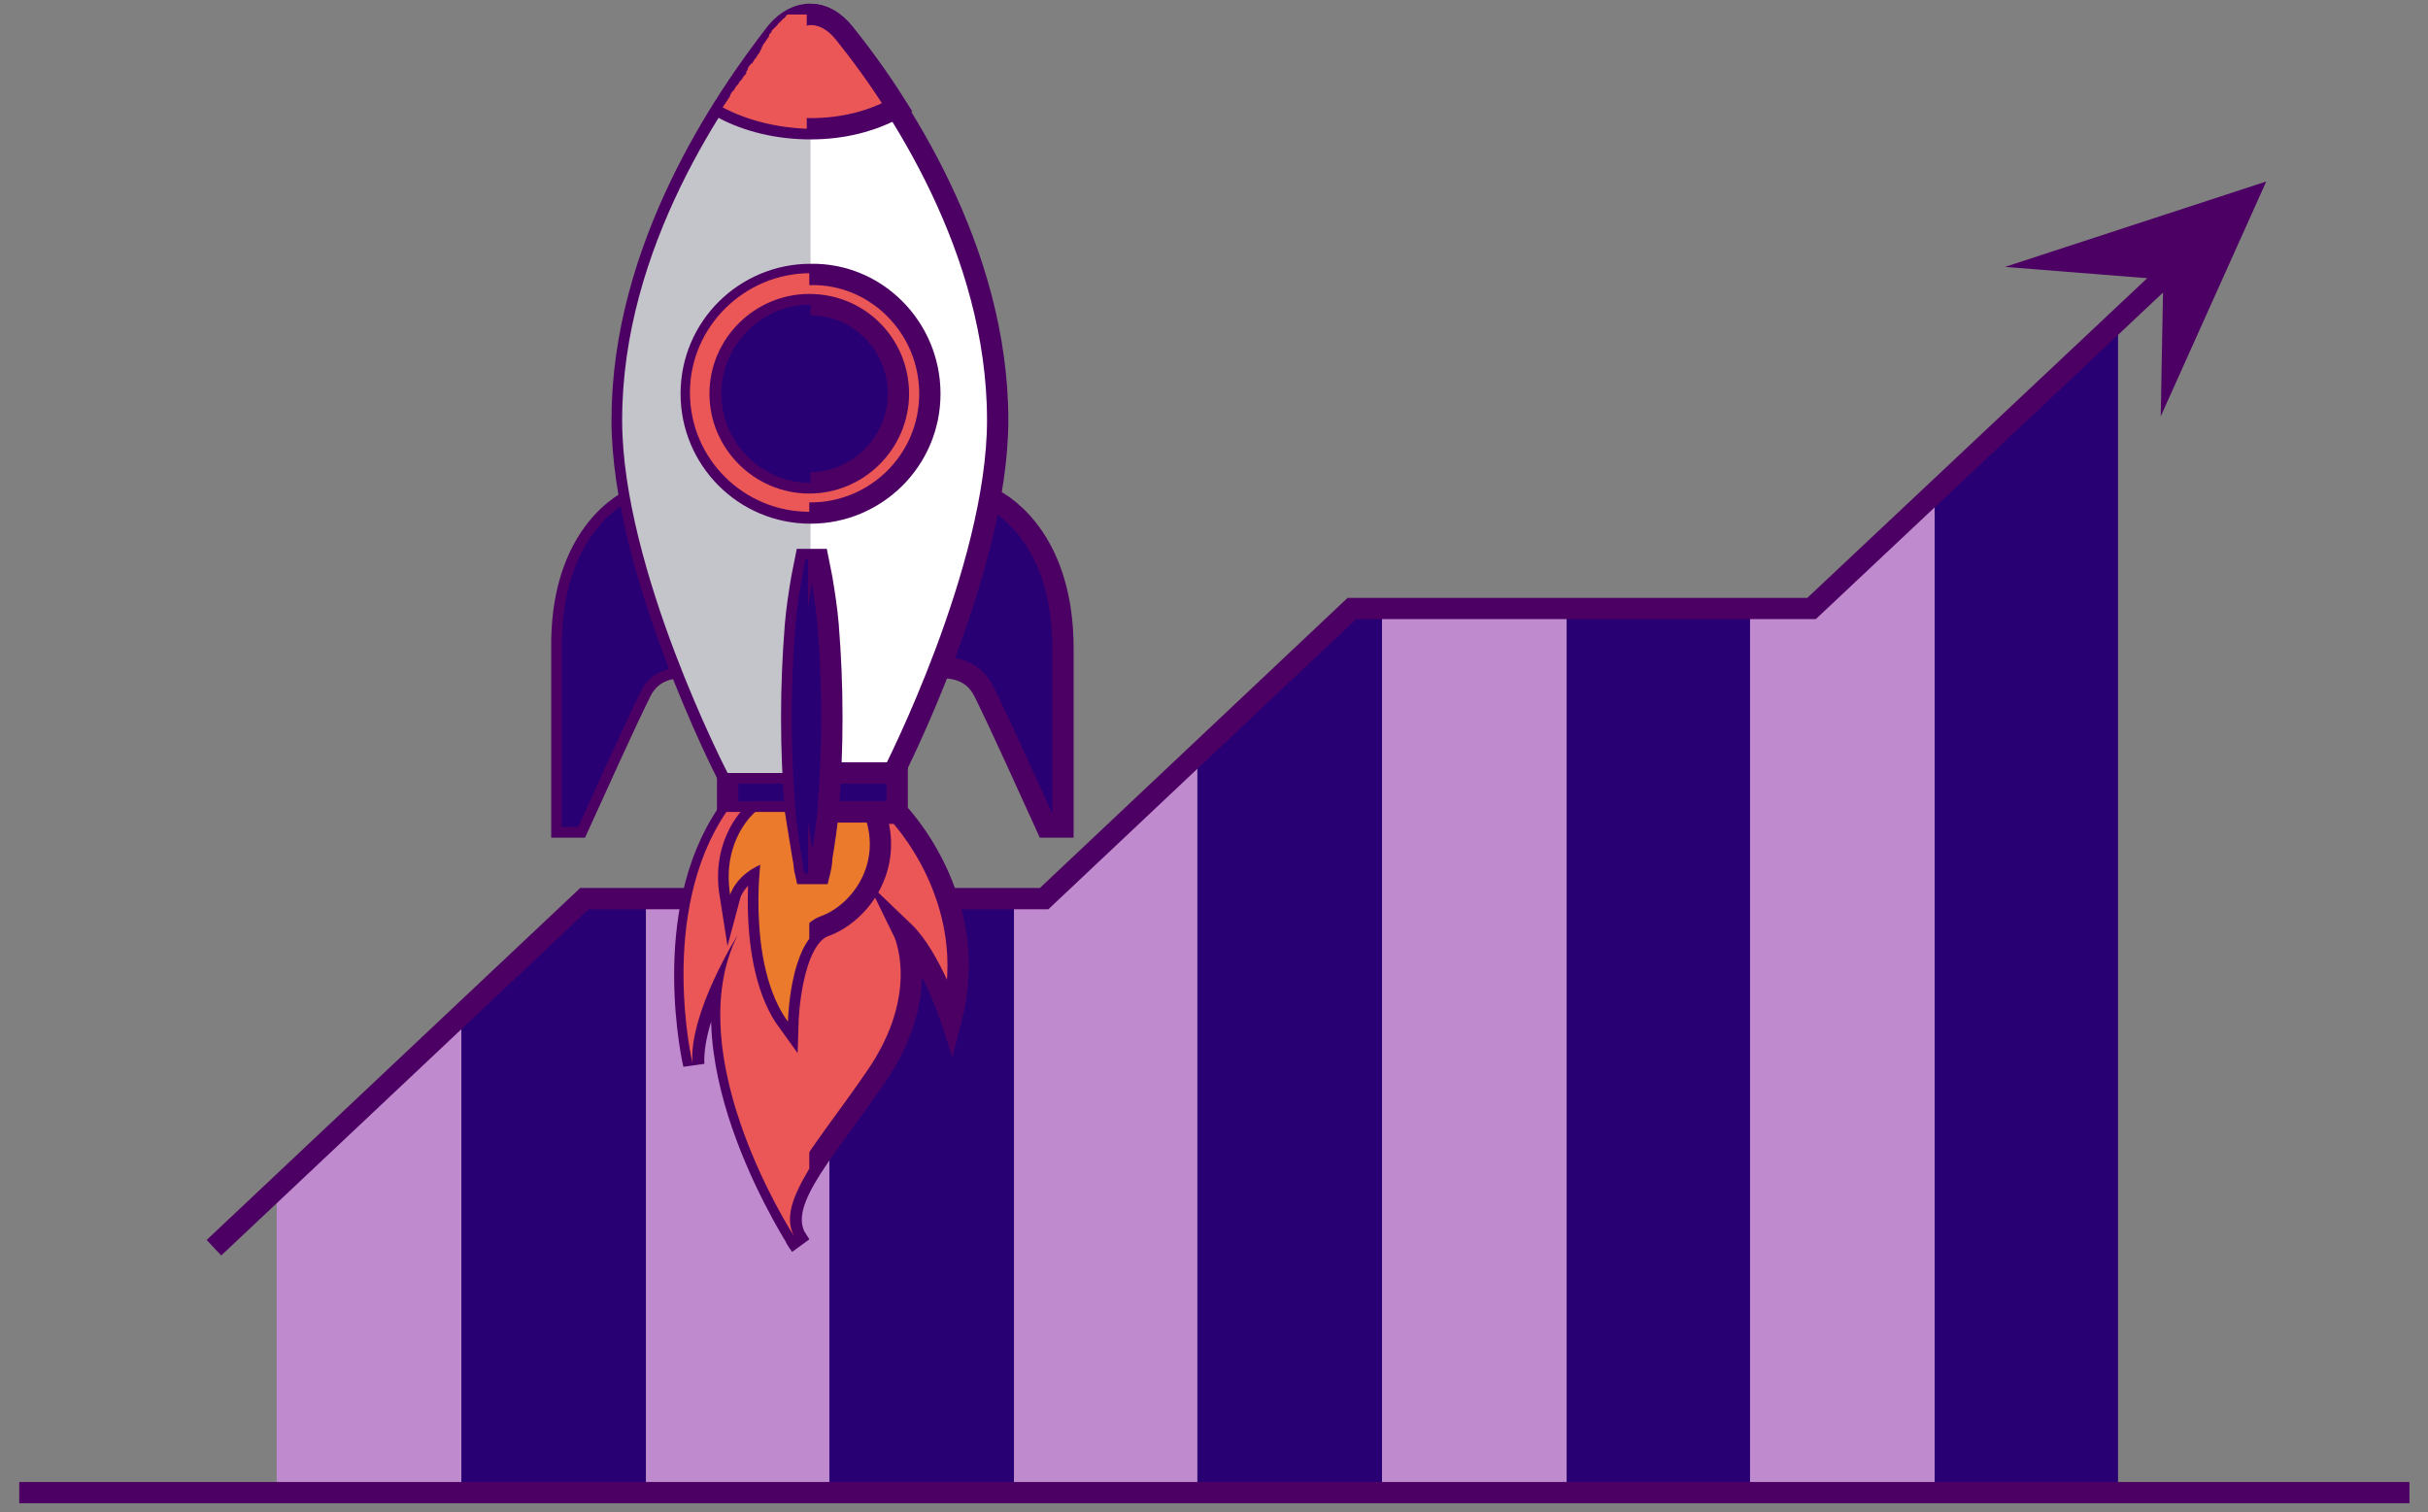 <svg width="114" height="71" viewBox="0 0 114 71" fill="none" xmlns="http://www.w3.org/2000/svg">
<rect x="0" y="0" width="114" height="71" fill="#808080" stroke="none"/>
<path d="M21.662 47.562L12.993 55.76V70.09H21.662V47.562Z" fill="#C08ACF"/>
<path d="M30.331 42.196H27.441L21.662 47.562V70.09H30.331V42.196Z" fill="#280074"/>
<path d="M39 42.196H30.331V70.09H39V42.196Z" fill="#C08ACF"/>
<path d="M47.61 42.196H38.941V70.09H47.61V42.196Z" fill="#280074"/>
<path d="M56.22 35.414L49.025 42.196H47.61V70.09H56.22V35.414Z" fill="#C08ACF"/>
<path d="M64.889 28.573H63.473L56.22 35.414V70.09H64.889V28.573Z" fill="#280074"/>
<path d="M73.558 28.573H64.889V70.09H73.558V28.573Z" fill="#C08ACF"/>
<path d="M82.227 28.573H73.558V70.09H82.227V28.573Z" fill="#280074"/>
<path d="M90.837 23.148L84.998 28.573H82.168V70.09H90.837V23.148Z" fill="#C08ACF"/>
<path d="M99.446 15.01L90.836 23.148V70.09H99.446V15.01Z" fill="#280074"/>
<path d="M103.928 10.823L85.057 28.573H63.473L49.025 42.196H27.441L10.045 58.59" stroke="#4D0063" stroke-miterlimit="10"/>
<path d="M94.139 12.533L106.405 8.523L101.451 19.551L101.569 13.123L94.139 12.533Z" fill="#4D0063"/>
<path d="M46.489 23.384C45.959 26.155 45.015 29.045 44.13 31.345C44.661 31.345 45.664 31.404 46.194 32.465C46.902 33.881 48.258 36.888 49.143 38.834H49.91V30.46C49.91 25.566 47.374 23.797 46.489 23.384Z" fill="#280074" stroke="#4D0063" stroke-miterlimit="10"/>
<path d="M29.8 23.384C30.331 26.155 31.275 29.045 32.159 31.345C31.628 31.345 30.626 31.404 30.095 32.465C29.387 33.881 28.031 36.888 27.147 38.834H26.38V30.46C26.321 25.566 28.857 23.797 29.8 23.384Z" fill="#280074" stroke="#4D0063" stroke-miterlimit="10"/>
<path d="M29.8 23.384C30.331 26.155 31.275 29.045 32.159 31.345C31.628 31.345 30.626 31.404 30.095 32.465C29.387 33.881 28.031 36.888 27.147 38.834H26.38V30.46C26.321 25.566 28.857 23.797 29.8 23.384Z" fill="#280074"/>
<path d="M36.464 1.505C33.987 4.69 29.211 11.648 29.211 19.727C29.211 26.745 34.105 36.299 34.105 36.299H38.056H41.949C41.949 36.299 46.843 26.745 46.843 19.727C46.843 11.707 42.126 4.749 39.59 1.564C38.705 0.385 37.408 0.385 36.464 1.505Z" fill="white" stroke="#4D0063" stroke-miterlimit="10"/>
<path d="M42.126 36.299H34.164V38.127H42.126V36.299Z" fill="#280074" stroke="#4D0063" stroke-miterlimit="10"/>
<path d="M42.126 38.127C42.126 38.127 46.136 42.196 44.661 47.857C44.661 47.857 43.718 44.968 42.42 43.729C42.42 43.729 43.836 46.619 41.123 50.57C38.41 54.521 36.169 56.703 37.585 58.472C37.585 58.472 31.805 49.744 34.695 43.965C34.695 43.965 32.454 47.562 32.572 49.98C32.572 49.98 30.921 42.904 34.164 38.186H42.126V38.127Z" fill="#EB5757" stroke="#4D0063" stroke-miterlimit="10"/>
<path d="M37.998 54.875V38.127H34.105C30.862 42.904 32.513 49.921 32.513 49.921C32.336 47.562 34.636 43.906 34.636 43.906C32.1 48.978 36.169 56.29 37.29 58.059C36.818 57.175 37.231 56.172 37.998 54.875Z" fill="#EB5757"/>
<path d="M35.462 38.127C35.462 38.127 33.869 39.424 34.282 42.019C34.282 42.019 34.518 41.134 35.697 40.604C35.697 40.604 35.108 45.38 36.995 47.975C36.995 47.975 37.113 44.083 38.705 43.493C40.356 42.904 42.008 40.722 41.064 38.127H35.462Z" fill="#EB7A2C" stroke="#4D0063" stroke-miterlimit="10"/>
<path d="M37.998 38.127H35.462C35.462 38.127 33.869 39.424 34.282 42.019C34.282 42.019 34.518 41.134 35.697 40.604C35.697 40.604 35.108 45.38 36.995 47.975C36.995 47.975 37.054 45.321 37.998 44.083V38.127Z" fill="#EB7A2C"/>
<path d="M38.056 0.68C37.526 0.738 37.054 0.974 36.582 1.505C34.046 4.69 29.211 11.648 29.211 19.727C29.211 26.745 34.164 36.299 34.164 36.299H38.056V0.68Z" fill="#C3C5CA"/>
<path d="M38.056 6.046C39.59 6.046 40.946 5.692 42.126 5.043C41.241 3.628 40.356 2.449 39.649 1.564C38.705 0.385 37.467 0.385 36.523 1.564C35.815 2.449 34.931 3.628 33.987 5.102C35.108 5.692 36.523 6.046 38.056 6.046Z" fill="#EB5757" stroke="#4D0063" stroke-miterlimit="10"/>
<path d="M37.821 0.68C37.761 0.68 37.761 0.68 37.821 0.68C37.761 0.68 37.761 0.68 37.703 0.68H37.644H37.585H37.526H37.467H37.408H37.349H37.29H37.231H37.172H37.113H37.054H36.995C36.995 0.68 36.936 0.68 36.936 0.738C36.936 0.738 36.877 0.738 36.877 0.797C36.877 0.797 36.877 0.797 36.818 0.856C36.818 0.856 36.759 0.856 36.759 0.915C36.759 0.915 36.7 0.915 36.7 0.974C36.7 0.974 36.641 0.974 36.641 1.033C36.641 1.033 36.582 1.033 36.582 1.092C36.582 1.092 36.523 1.092 36.523 1.151L36.464 1.21C36.464 1.21 36.464 1.21 36.405 1.269L36.346 1.328C36.346 1.328 36.346 1.328 36.287 1.387L36.228 1.446C36.228 1.446 36.228 1.446 36.228 1.505C36.169 1.564 36.169 1.564 36.11 1.623C36.11 1.623 36.11 1.623 36.11 1.682C36.11 1.741 36.051 1.741 36.051 1.8L35.992 1.859C35.992 1.918 35.933 1.918 35.933 1.977L35.874 2.036C35.874 2.036 35.816 2.095 35.816 2.154C35.816 2.154 35.757 2.213 35.757 2.272C35.757 2.331 35.697 2.331 35.697 2.39C35.697 2.449 35.639 2.449 35.639 2.508L35.58 2.567C35.58 2.626 35.521 2.626 35.521 2.685L35.462 2.744C35.403 2.803 35.403 2.861 35.344 2.92C35.344 2.92 35.344 2.979 35.285 2.979C35.226 3.038 35.167 3.097 35.108 3.215C35.108 3.215 35.108 3.215 35.108 3.274C35.049 3.333 35.049 3.392 34.99 3.451C35.167 3.333 35.108 3.333 35.108 3.333C35.049 3.392 35.049 3.451 34.99 3.51L34.931 3.569C34.872 3.628 34.872 3.687 34.813 3.746L34.754 3.805C34.695 3.864 34.695 3.923 34.636 3.982L34.577 4.041C34.518 4.1 34.518 4.159 34.459 4.218C34.459 4.218 34.459 4.277 34.4 4.277C34.341 4.336 34.341 4.395 34.282 4.454C34.282 4.454 34.282 4.454 34.282 4.513C34.164 4.69 34.046 4.867 33.928 5.043C35.049 5.633 36.405 5.987 37.88 6.046V0.68C37.88 0.68 37.88 0.68 37.821 0.68Z" fill="#EB5757"/>
<path d="M43.659 18.489C43.659 21.615 41.123 24.091 38.056 24.091C34.931 24.091 32.454 21.556 32.454 18.489C32.454 15.364 34.99 12.887 38.056 12.887C41.123 12.828 43.659 15.364 43.659 18.489Z" fill="#EB5757" stroke="#4D0063" stroke-miterlimit="10"/>
<path d="M38.056 12.828C34.931 12.828 32.395 15.364 32.395 18.43C32.395 21.556 34.931 24.032 37.998 24.032V12.828H38.056Z" fill="#EB5757"/>
<path d="M42.184 18.489C42.184 20.789 40.297 22.676 37.998 22.676C35.697 22.676 33.81 20.789 33.81 18.489C33.81 16.189 35.697 14.302 37.998 14.302C40.356 14.302 42.184 16.189 42.184 18.489Z" fill="#280074" stroke="#4D0063" stroke-miterlimit="10"/>
<path d="M38.056 14.302C35.757 14.302 33.869 16.189 33.869 18.489C33.869 20.789 35.757 22.676 38.056 22.676V14.302Z" fill="#280074"/>
<path d="M37.703 40.25C37.762 40.486 37.762 40.781 37.821 41.017H38.469C38.528 40.781 38.587 40.486 38.587 40.25C38.705 39.542 38.823 38.776 38.882 38.068C39 36.594 39.059 35.178 39.059 33.704C39.059 32.23 39 30.814 38.882 29.34C38.823 28.632 38.705 27.866 38.587 27.158C38.528 26.863 38.469 26.568 38.41 26.273H37.821C37.762 26.568 37.703 26.863 37.644 27.158C37.526 27.866 37.408 28.632 37.349 29.34C37.231 30.814 37.172 32.23 37.172 33.704C37.172 35.178 37.231 36.594 37.349 38.068C37.467 38.834 37.585 39.542 37.703 40.25Z" fill="#280074" stroke="#4D0063" stroke-miterlimit="10"/>
<path d="M37.998 26.273H37.821C37.762 26.568 37.703 26.863 37.644 27.158C37.526 27.866 37.408 28.632 37.349 29.34C37.231 30.814 37.172 32.23 37.172 33.704C37.172 35.178 37.231 36.594 37.349 38.068C37.408 38.776 37.526 39.542 37.644 40.25C37.703 40.486 37.703 40.781 37.762 41.017H37.938V26.273H37.998Z" fill="#280074"/>
<path d="M0.904 70.09H113.128" stroke="#4D0063" stroke-miterlimit="10"/>
</svg>
